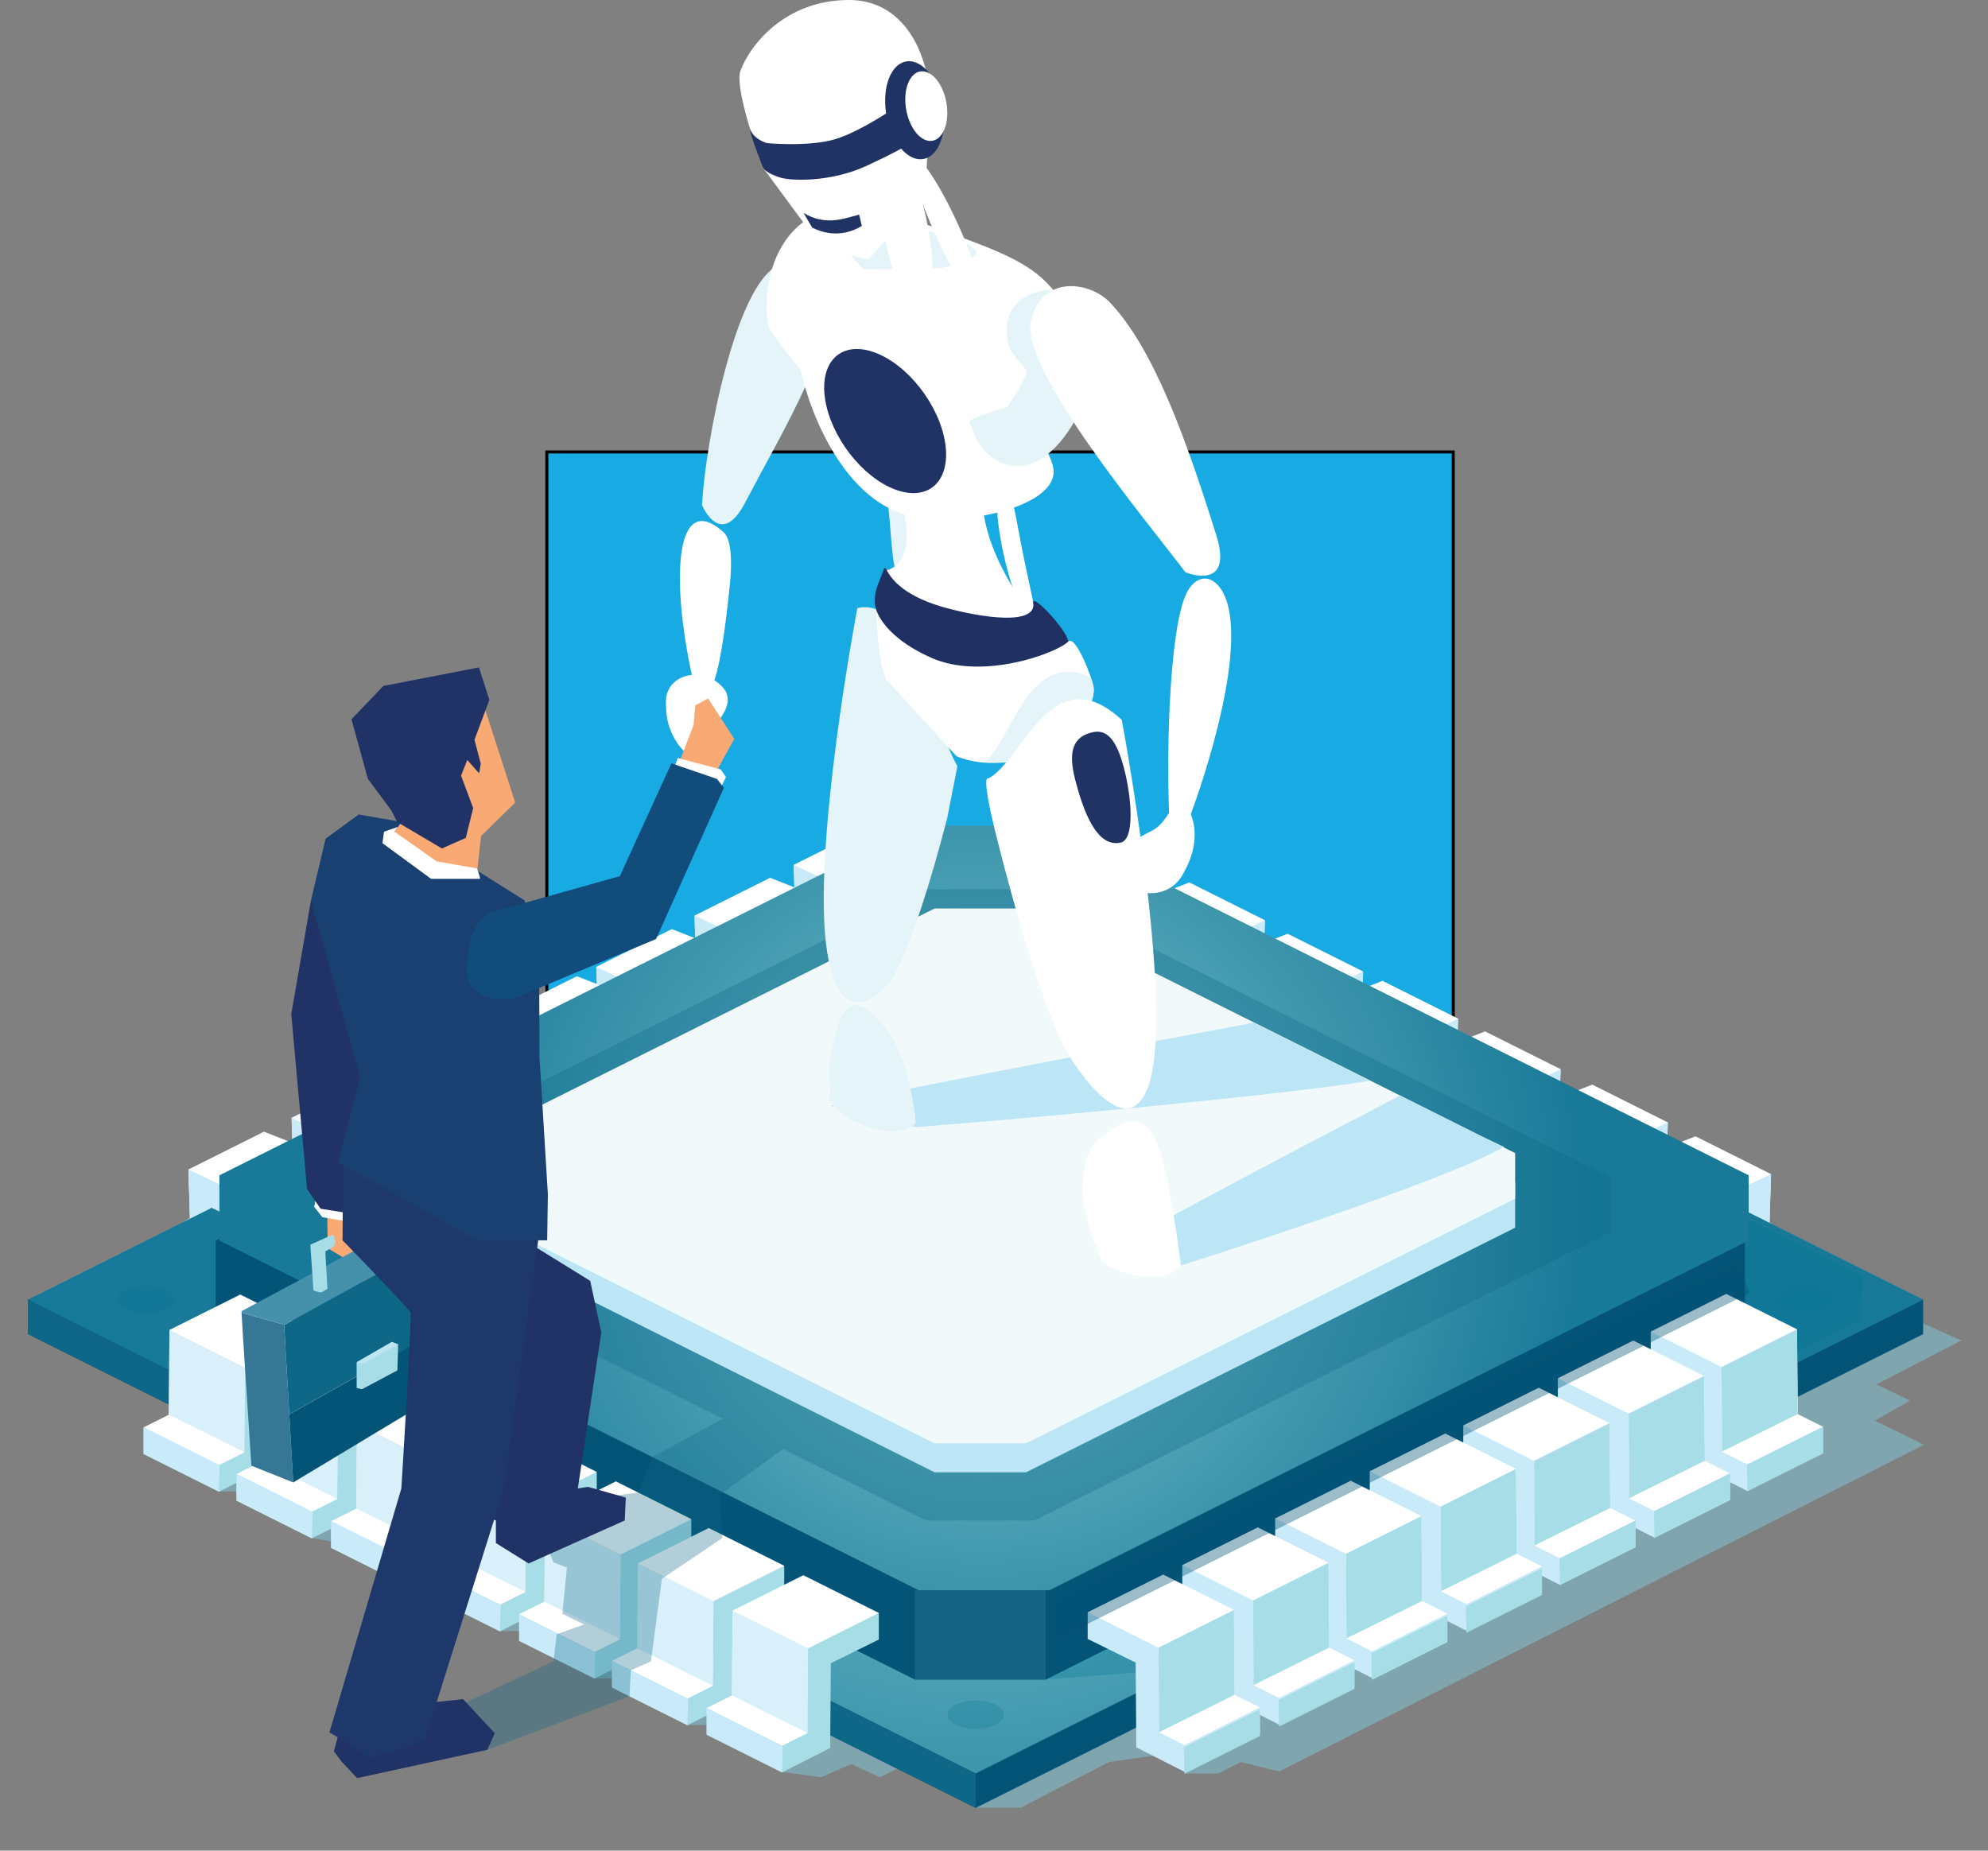 <?xml version="1.0" encoding="utf-8"?>
<!-- Generator: Adobe Illustrator 16.0.0, SVG Export Plug-In . SVG Version: 6.00 Build 0)  -->
<!DOCTYPE svg PUBLIC "-//W3C//DTD SVG 1.1//EN" "http://www.w3.org/Graphics/SVG/1.1/DTD/svg11.dtd">
<svg version="1.1" id="Layer_1" xmlns="http://www.w3.org/2000/svg" xmlns:xlink="http://www.w3.org/1999/xlink" x="0px" y="0px"
	 width="658px" height="612.613px" viewBox="0 0 658 612.613" enable-background="new 0 0 658 612.613" xml:space="preserve">
<rect x="0" y="0" width="658" height="612.613" fill="#808080" stroke="none"/>
<rect x="181" y="149.613" fill="#18AAE2" stroke="#000000" stroke-miterlimit="10" width="300" height="300"/>
<g>
	<g>
		<polygon opacity="0.51" fill="#80C9DA" points="257.125,565.331 87.145,467.332 72.824,493.728 83.197,493.728 103.574,509.17 
			130.478,514.138 165.828,539.953 181.161,539.953 197.135,555.574 207.455,555.574 227.885,571.017 240.639,571.017 
			259.191,586.637 271.828,588.295 281.717,583.948 291.205,588.295 297.242,585.394 265.845,567.513 		"/>
		<polygon opacity="0.51" fill="#80C9DA" points="634.134,436.982 318.976,593.049 323.24,598.396 337.834,598.396 367.102,583.274 
			386.048,580.592 392.35,587.084 403.156,587.084 410.734,583.274 423.371,586.424 636.868,478.226 620.542,470.285 
			632.148,463.631 621.124,458.269 649.172,443.725 		"/>
		<g>
			<g>
				<polygon fill="#65C4CE" points="232.273,311.165 233.461,314.793 235.585,316.147 243.994,320.108 243.684,314.793 				"/>
				<polygon fill="#FFFFFF" points="223.393,323.475 230.647,327.103 230.395,319.195 				"/>
				<polygon fill="#FFFFFF" points="229.88,303.082 230.395,319.195 268.483,295.921 254.888,290.574 				"/>
				<path fill="#C8EAF9" d="M245.712,318.754l-1.718-8.935l-14.114-6.737l0.768,26.395l-7.255-3.629v8.278l14.042,5.818
					l-0.132-3.395c-0.131-0.453,0-21.757,0-21.757L245.712,318.754z"/>
			</g>
			<g>
				<polygon fill="#65C4CE" points="265.098,294.376 266.284,298.003 268.408,299.358 276.817,303.318 276.507,298.003 				"/>
				<polygon fill="#FFFFFF" points="256.216,306.685 263.471,310.313 263.219,302.406 				"/>
				<polygon fill="#FFFFFF" points="262.703,286.292 263.219,302.406 301.307,279.132 287.711,273.784 				"/>
				<path fill="#C8EAF9" d="M278.535,301.965l-1.718-8.935l-14.114-6.738l0.768,26.395l-7.255-3.629v8.277l14.042,5.818
					l-0.131-3.394c-0.132-0.454,0-21.757,0-21.757L278.535,301.965z"/>
			</g>
			<g>
				<polygon fill="#65C4CE" points="199.755,328.145 200.942,331.771 203.066,333.127 211.476,337.088 211.164,331.771 				"/>
				<polygon fill="#FFFFFF" points="190.874,340.453 198.129,344.082 197.876,336.175 				"/>
				<polygon fill="#FFFFFF" points="197.361,320.061 197.876,336.175 235.965,312.9 222.369,307.553 				"/>
				<path fill="#C8EAF9" d="M213.193,335.732l-1.718-8.934l-14.114-6.738l0.768,26.396l-7.255-3.629v8.277l14.041,5.819
					l-0.131-3.395c-0.132-0.454,0-21.757,0-21.757L213.193,335.732z"/>
			</g>
			<g>
				<polygon fill="#65C4CE" points="134.396,360.48 135.584,364.107 137.708,365.462 146.117,369.423 145.807,364.107 				"/>
				<polygon fill="#FFFFFF" points="125.516,372.789 132.771,376.417 132.519,368.51 				"/>
				<polygon fill="#FFFFFF" points="132.003,352.396 132.519,368.51 170.606,345.236 157.011,339.889 				"/>
				<path fill="#C8EAF9" d="M147.835,368.068l-1.718-8.935l-14.114-6.737l0.768,26.396l-7.255-3.629v8.277l14.042,5.818
					l-0.132-3.394c-0.131-0.454,0-21.758,0-21.758L147.835,368.068z"/>
			</g>
			<g>
				<polygon fill="#65C4CE" points="168.327,343.746 169.514,347.374 171.639,348.729 180.047,352.689 179.736,347.374 				"/>
				<polygon fill="#FFFFFF" points="159.445,356.056 166.7,359.684 166.448,351.776 				"/>
				<polygon fill="#FFFFFF" points="165.934,335.663 166.448,351.776 204.536,328.503 190.94,323.154 				"/>
				<path fill="#C8EAF9" d="M181.765,351.335l-1.718-8.935l-14.113-6.737l0.767,26.395l-7.255-3.628v8.277l14.042,5.818
					l-0.132-3.394c-0.131-0.454,0-21.758,0-21.758L181.765,351.335z"/>
			</g>
			<g>
				<polygon fill="#65C4CE" points="64.754,395.212 65.94,398.839 68.065,400.194 76.474,404.154 76.163,398.839 				"/>
				<polygon fill="#FFFFFF" points="62.36,387.128 62.875,403.242 100.963,379.968 87.367,374.62 				"/>
				<polygon fill="#FFFFFF" points="55.873,407.521 63.128,411.148 62.875,403.242 				"/>
				<path fill="#C8EAF9" d="M78.191,402.8l-1.718-8.934l-14.113-6.738l0.768,26.396l-7.255-3.629v8.277l14.041,5.819l-0.131-3.395
					c-0.132-0.454,0-21.757,0-21.757L78.191,402.8z"/>
			</g>
			<g>
				<polygon fill="#65C4CE" points="98.91,378.101 100.098,381.728 102.222,383.082 110.63,387.043 110.319,381.728 				"/>
				<polygon fill="#FFFFFF" points="96.517,370.017 97.031,386.131 135.119,362.856 121.523,357.509 				"/>
				<polygon fill="#FFFFFF" points="90.029,390.409 97.283,394.038 97.031,386.131 				"/>
				<path fill="#C8EAF9" d="M112.348,385.688l-1.718-8.934l-14.113-6.738l0.767,26.396l-7.254-3.629v8.277l14.041,5.819
					l-0.131-3.395c-0.132-0.454,0-21.758,0-21.758L112.348,385.688z"/>
			</g>
		</g>
		<g>
			<g>
				<polygon fill="#65C4CE" points="404.546,321.639 412.954,317.678 415.078,316.323 416.266,312.696 404.856,316.323 				"/>
				<polygon fill="#FFFFFF" points="417.892,328.633 425.146,325.005 418.145,320.727 				"/>
				<polygon fill="#FFFFFF" points="380.057,297.452 418.145,320.727 418.659,304.612 393.652,292.104 				"/>
				<path fill="#C8EAF9" d="M418.659,304.612l-14.113,6.737l-1.718,8.935l8.408-3.961c0,0,0.132,21.304,0,21.758l-0.131,3.394
					l14.041-5.818v-8.277l-7.255,3.629L418.659,304.612z"/>
			</g>
			<g>
				<polygon fill="#65C4CE" points="371.723,304.85 380.131,300.889 382.255,299.534 383.442,295.907 372.033,299.534 				"/>
				<polygon fill="#FFFFFF" points="385.068,311.844 392.323,308.215 385.321,303.937 				"/>
				<polygon fill="#FFFFFF" points="347.232,280.663 385.321,303.937 385.836,287.823 360.828,275.315 				"/>
				<path fill="#C8EAF9" d="M385.836,287.823l-14.113,6.738l-1.719,8.934l8.409-3.96c0,0,0.131,21.304,0,21.757l-0.132,3.395
					l14.042-5.818v-8.277l-7.255,3.628L385.836,287.823z"/>
			</g>
			<g>
				<polygon fill="#65C4CE" points="437.064,338.618 445.473,334.657 447.598,333.303 448.784,329.676 437.375,333.303 				"/>
				<polygon fill="#FFFFFF" points="450.41,345.612 457.666,341.984 450.663,337.705 				"/>
				<polygon fill="#FFFFFF" points="412.574,314.432 450.663,337.705 451.178,321.592 426.171,309.084 				"/>
				<path fill="#C8EAF9" d="M451.178,321.592l-14.113,6.737l-1.718,8.935l8.409-3.961c0,0,0.131,21.304,0,21.758l-0.132,3.394
					l14.042-5.818v-8.277l-7.256,3.628L451.178,321.592z"/>
			</g>
			<g>
				<polygon fill="#65C4CE" points="502.423,370.953 510.831,366.993 512.955,365.638 514.143,362.011 502.733,365.638 				"/>
				<polygon fill="#FFFFFF" points="515.769,377.948 523.023,374.319 516.021,370.041 				"/>
				<polygon fill="#FFFFFF" points="477.934,346.767 516.021,370.041 516.536,353.928 491.529,341.419 				"/>
				<path fill="#C8EAF9" d="M516.536,353.928l-14.113,6.737l-1.718,8.934l8.408-3.96c0,0,0.131,21.303,0,21.757l-0.131,3.395
					l14.041-5.819v-8.276l-7.255,3.628L516.536,353.928z"/>
			</g>
			<g>
				<polygon fill="#65C4CE" points="468.492,354.22 476.901,350.259 479.025,348.904 480.213,345.277 468.803,348.904 				"/>
				<polygon fill="#FFFFFF" points="481.839,361.215 489.094,357.586 482.092,353.307 				"/>
				<polygon fill="#FFFFFF" points="444.003,330.033 482.092,353.307 482.606,337.193 457.599,324.686 				"/>
				<path fill="#C8EAF9" d="M482.606,337.193l-14.114,6.738l-1.717,8.934l8.408-3.961c0,0,0.131,21.304,0,21.758l-0.132,3.395
					l14.042-5.819v-8.277l-7.255,3.629L482.606,337.193z"/>
			</g>
			<g>
				<polygon fill="#65C4CE" points="572.065,405.686 580.475,401.725 582.599,400.37 583.785,396.742 572.377,400.37 				"/>
				<polygon fill="#FFFFFF" points="547.576,381.499 585.664,404.772 586.18,388.659 561.172,376.15 				"/>
				<polygon fill="#FFFFFF" points="585.412,412.68 592.667,409.051 585.664,404.772 				"/>
				<path fill="#C8EAF9" d="M586.18,388.659l-14.114,6.737l-1.718,8.935l8.408-3.961c0,0,0.132,21.304,0,21.757l-0.131,3.395
					l14.042-5.818v-8.277l-7.255,3.628L586.18,388.659z"/>
			</g>
			<g>
				<polygon fill="#65C4CE" points="537.909,388.574 546.318,384.613 548.442,383.259 549.629,379.631 538.221,383.259 				"/>
				<polygon fill="#FFFFFF" points="551.256,395.568 558.511,391.939 551.508,387.661 				"/>
				<polygon fill="#FFFFFF" points="513.42,364.388 551.508,387.661 552.023,371.548 527.016,359.039 				"/>
				<path fill="#C8EAF9" d="M552.023,371.548l-14.114,6.737l-1.718,8.935l8.408-3.961c0,0,0.132,21.304,0,21.757l-0.131,3.395
					l14.042-5.818v-8.277l-7.255,3.628L552.023,371.548z"/>
			</g>
		</g>
		<polygon fill="#045477" points="9.283,430.221 9.283,441.628 322.911,598.477 636.539,441.628 636.539,430.221 322.911,284.78 		
			"/>
		<radialGradient id="SVGID_1_" cx="322.911" cy="430.222" r="247.955" gradientUnits="userSpaceOnUse">
			<stop  offset="0" style="stop-color:#7DC6CE"/>
			<stop  offset="1" style="stop-color:#187998"/>
		</radialGradient>
		<polygon fill="url(#SVGID_1_)" points="9.283,430.221 322.911,587.069 636.539,430.221 322.911,273.374 		"/>
		<polygon fill="#C8EAF9" points="65.658,394.219 66.887,397.973 69.086,399.375 77.79,403.476 77.469,397.973 		"/>
		<polygon opacity="0.28" fill="#037392" points="344.847,302.881 113.381,418.639 113.381,440.253 344.847,556.012 
			384.176,553.018 615.642,437.26 616.515,422.699 385.048,306.941 		"/>
		<polygon fill="#045477" points="302.852,302.881 71.385,410.665 71.385,440.253 302.852,556.012 346.07,556.012 577.537,440.253 
			577.537,410.665 346.07,302.881 		"/>
		<radialGradient id="SVGID_2_" cx="325.699" cy="399.858" r="200.083" gradientUnits="userSpaceOnUse">
			<stop  offset="0" style="stop-color:#7DC6CE"/>
			<stop  offset="1" style="stop-color:#187998"/>
		</radialGradient>
		<polygon fill="url(#SVGID_2_)" points="304.089,273.293 72.623,389.051 72.623,410.665 304.089,526.424 347.309,526.424 
			578.774,410.665 578.774,389.051 347.309,273.293 		"/>
		<polygon opacity="0.32" fill="#0F6788" points="306.623,294.376 115.564,389.926 115.564,407.768 306.623,503.318 
			342.299,503.318 533.357,407.768 533.357,389.926 342.299,294.376 		"/>
		<polygon fill="#BCE6F5" points="309.345,310.313 147.432,391.287 147.432,406.406 309.345,487.381 339.577,487.381 
			501.49,406.406 501.49,391.287 339.577,310.313 		"/>
		<polygon fill="#F1F9FB" points="309.345,300.726 147.432,381.699 147.432,396.819 309.345,477.793 339.577,477.793 
			501.49,396.819 501.49,381.699 339.577,300.726 		"/>
		<polygon fill="#0F6788" points="9.283,441.628 322.911,598.477 322.911,587.069 9.283,430.221 		"/>
		<g>
			<g>
				<polygon fill="#A6DDE7" points="55.908,472.529 47.514,472.502 47.514,481.314 72.496,493.809 88.406,485.729 88.629,457.664 
					104.51,449.83 104.51,441.018 56.089,449.059 				"/>
				<polygon fill="#FFFFFF" points="56.089,440.246 55.873,468.321 47.514,472.502 72.496,484.996 80.848,480.805 81.07,452.74 
					104.51,441.018 79.527,428.523 				"/>
				<polygon fill="#C8EAF9" points="47.514,481.314 72.496,493.809 72.676,485.037 47.514,472.502 				"/>
				<polygon opacity="0.68" fill="#C8EAF9" points="55.873,468.321 80.896,480.703 81.075,452.737 56.093,440.243 				"/>
			</g>
			<g>
				<polygon fill="#A6DDE7" points="86.657,487.972 78.263,487.944 78.263,496.757 103.245,509.251 119.156,501.172 
					119.379,473.106 135.26,465.273 135.26,456.461 86.838,464.501 				"/>
				<polygon fill="#FFFFFF" points="86.838,455.688 86.622,483.764 78.263,487.944 103.245,500.438 111.598,496.248 111.82,468.183 
					135.26,456.461 110.277,443.967 				"/>
				<polygon fill="#C8EAF9" points="78.263,496.757 103.245,509.251 103.425,500.48 78.263,487.944 				"/>
				<polygon opacity="0.68" fill="#C8EAF9" points="86.622,483.764 111.646,496.146 111.824,468.181 86.843,455.687 				"/>
			</g>
			<g>
				<polygon fill="#A6DDE7" points="117.964,503.593 109.569,503.564 109.569,512.378 134.552,524.871 150.463,516.792 
					150.686,488.727 166.566,480.894 166.566,472.081 118.145,480.122 				"/>
				<polygon fill="#FFFFFF" points="118.145,471.31 117.929,499.385 109.569,503.564 134.552,516.059 142.904,511.868 
					143.127,483.803 166.566,472.081 141.584,459.587 				"/>
				<polygon fill="#C8EAF9" points="109.569,512.378 134.552,524.871 134.731,516.101 109.569,503.564 				"/>
				<polygon opacity="0.68" fill="#C8EAF9" points="117.929,499.385 142.952,511.767 143.132,483.801 118.149,471.307 				"/>
			</g>
			<g>
				<polygon fill="#A6DDE7" points="148.911,518.755 140.517,518.728 140.517,527.54 165.499,540.034 181.41,531.954 
					181.633,503.89 197.514,496.056 197.514,487.243 149.092,495.284 				"/>
				<polygon fill="#FFFFFF" points="149.092,486.472 148.876,514.547 140.517,518.728 165.499,531.221 173.852,527.03 
					174.074,498.966 197.514,487.243 172.531,474.75 				"/>
				<polygon fill="#C8EAF9" points="140.517,527.54 165.499,540.034 165.679,531.264 140.517,518.728 				"/>
				<polygon opacity="0.68" fill="#C8EAF9" points="148.876,514.547 173.899,526.929 174.079,498.963 149.097,486.47 				"/>
			</g>
			<g>
				<polygon fill="#A6DDE7" points="180.218,534.375 171.823,534.348 171.823,543.16 196.806,555.654 212.717,547.575 
					212.939,519.51 228.82,511.677 228.82,502.864 180.398,510.904 				"/>
				<polygon fill="#FFFFFF" points="180.398,502.092 180.183,530.168 171.823,534.348 196.806,546.842 205.158,542.651 
					205.381,514.586 228.82,502.864 203.838,490.37 				"/>
				<polygon fill="#C8EAF9" points="171.823,543.16 196.806,555.654 196.985,546.884 171.823,534.348 				"/>
				<polygon opacity="0.68" fill="#C8EAF9" points="180.183,530.168 205.206,542.55 205.386,514.584 180.403,502.09 				"/>
			</g>
			<g>
				<polygon fill="#A6DDE7" points="210.968,549.818 202.573,549.791 202.573,558.604 227.556,571.098 243.466,563.018 
					243.689,534.953 259.569,527.119 259.569,518.307 211.148,526.348 				"/>
				<polygon fill="#FFFFFF" points="211.148,517.535 210.932,545.61 202.573,549.791 227.556,562.285 235.907,558.094 
					236.131,530.029 259.569,518.307 234.587,505.813 				"/>
				<polygon fill="#C8EAF9" points="202.573,558.604 227.556,571.098 227.734,562.326 202.573,549.791 				"/>
				<polygon opacity="0.68" fill="#C8EAF9" points="210.932,545.61 235.955,557.992 236.135,530.026 211.152,517.533 				"/>
			</g>
			<g>
				<polygon fill="#A6DDE7" points="242.274,565.439 233.88,565.411 233.88,574.224 258.862,586.718 274.772,578.639 
					274.996,550.573 290.876,542.74 290.876,533.928 242.455,541.969 				"/>
				<polygon fill="#FFFFFF" points="242.455,533.156 242.238,561.23 233.88,565.411 258.862,577.905 267.214,573.715 
					267.438,545.649 290.876,533.928 265.894,521.434 				"/>
				<polygon fill="#C8EAF9" points="233.88,574.224 258.862,586.718 259.042,577.947 233.88,565.411 				"/>
				<polygon opacity="0.68" fill="#C8EAF9" points="242.238,561.23 267.262,573.613 267.441,545.647 242.459,533.153 				"/>
			</g>
		</g>
		<g>
			<g>
				<polygon fill="#C8EAF9" points="594.795,448.846 546.373,440.805 546.373,449.617 562.254,457.45 562.478,485.516 
					578.388,493.595 603.37,481.102 603.37,472.288 594.976,472.316 				"/>
				<polygon fill="#FFFFFF" points="594.795,440.032 571.355,428.311 546.373,440.805 569.813,452.526 570.035,480.592 
					578.388,484.782 603.37,472.288 595.011,468.108 				"/>
				<polygon fill="#A6DDE7" points="578.388,493.595 603.37,481.102 603.37,472.288 578.208,484.824 				"/>
				<polygon fill="#A6DDE7" points="569.809,452.524 569.987,480.49 595.011,468.108 594.79,440.03 				"/>
			</g>
			<g>
				<polygon fill="#C8EAF9" points="564.046,464.288 515.624,456.247 515.624,465.06 531.505,472.894 531.728,500.958 
					547.639,509.038 572.621,496.544 572.621,487.731 564.227,487.759 				"/>
				<polygon fill="#FFFFFF" points="564.046,455.476 540.606,443.753 515.624,456.247 539.063,467.969 539.286,496.034 
					547.639,500.225 572.621,487.731 564.262,483.551 				"/>
				<polygon fill="#A6DDE7" points="547.639,509.038 572.621,496.544 572.621,487.731 547.459,500.268 				"/>
				<polygon fill="#A6DDE7" points="539.059,467.967 539.238,495.933 564.262,483.551 564.041,455.473 				"/>
			</g>
			<g>
				<polygon fill="#C8EAF9" points="532.738,479.908 484.317,471.868 484.317,480.681 500.197,488.514 500.421,516.579 
					516.332,524.658 541.314,512.164 541.314,503.352 532.92,503.379 				"/>
				<polygon fill="#FFFFFF" points="532.738,471.096 509.3,459.374 484.317,471.868 507.756,483.59 507.979,511.655 
					516.332,515.846 541.314,503.352 532.955,499.172 				"/>
				<polygon fill="#A6DDE7" points="516.332,524.658 541.314,512.164 541.314,503.352 516.152,515.888 				"/>
				<polygon fill="#A6DDE7" points="507.752,483.588 507.932,511.554 532.955,499.172 532.734,471.094 				"/>
			</g>
			<g>
				<polygon fill="#C8EAF9" points="501.791,495.071 453.37,487.03 453.37,495.843 469.25,503.676 469.474,531.741 485.385,539.82 
					510.367,527.327 510.367,518.515 501.973,518.542 				"/>
				<polygon fill="#FFFFFF" points="501.791,486.259 478.353,474.536 453.37,487.03 476.81,498.752 477.032,526.817 
					485.385,531.008 510.367,518.515 502.008,514.334 				"/>
				<polygon fill="#A6DDE7" points="485.385,540.481 510.367,527.987 510.367,519.175 485.205,531.711 				"/>
				<polygon fill="#A6DDE7" points="476.805,498.75 476.984,526.716 502.008,514.334 501.787,486.256 				"/>
			</g>
			<g>
				<polygon fill="#C8EAF9" points="470.484,510.691 422.063,502.65 422.063,511.463 437.943,519.297 438.167,547.361 
					454.078,555.441 479.06,542.947 479.06,534.135 470.665,534.162 				"/>
				<polygon fill="#FFFFFF" points="470.484,501.879 447.046,490.157 422.063,502.65 445.502,514.373 445.726,542.438 
					454.078,546.629 479.06,534.135 470.701,529.954 				"/>
				<polygon fill="#A6DDE7" points="454.078,556.102 479.06,543.607 479.06,534.795 453.898,547.331 				"/>
				<polygon fill="#A6DDE7" points="445.498,514.371 445.678,542.336 470.701,529.954 470.48,501.877 				"/>
			</g>
			<g>
				<polygon fill="#C8EAF9" points="439.735,526.135 391.314,518.094 391.314,526.906 407.194,534.74 407.418,562.805 
					423.328,570.884 448.311,558.391 448.311,549.578 439.916,549.605 				"/>
				<polygon fill="#FFFFFF" points="439.735,517.322 416.297,505.6 391.314,518.094 414.753,529.815 414.977,557.881 
					423.328,562.071 448.311,549.578 439.951,545.397 				"/>
				<polygon fill="#A6DDE7" points="423.328,571.545 448.311,559.051 448.311,550.238 423.148,562.774 				"/>
				<polygon fill="#A6DDE7" points="414.748,529.813 414.928,557.779 439.951,545.397 439.73,517.319 				"/>
			</g>
			<g>
				<polygon fill="#C8EAF9" points="408.429,541.755 360.007,533.714 360.007,542.527 375.888,550.36 376.11,578.426 
					392.021,586.505 417.004,574.011 417.004,565.198 408.609,565.226 				"/>
				<polygon fill="#FFFFFF" points="408.429,532.942 384.989,521.221 360.007,533.714 383.446,545.437 383.669,573.501 
					392.021,577.692 417.004,565.198 408.645,561.018 				"/>
				<polygon fill="#A6DDE7" points="392.021,587.165 417.004,574.672 417.004,565.859 391.842,578.395 				"/>
				<polygon fill="#A6DDE7" points="383.441,545.434 383.621,573.4 408.645,561.018 408.424,532.94 				"/>
			</g>
		</g>
		<g opacity="0.24">
			<path fill="#037392" d="M604.188,426.925c-3.625-1.813-9.557-1.813-13.182,0c-3.625,1.813-3.625,4.779,0,6.593
				c3.625,1.813,9.557,1.813,13.182,0C607.813,431.704,607.813,428.738,604.188,426.925z"/>
			<path fill="#037392" d="M329.502,564.298L329.502,564.298c-3.625-1.813-9.557-1.813-13.182,0c-3.625,1.813-3.625,4.779,0,6.592
				l0,0c3.625,1.813,9.557,1.813,13.182,0C333.127,569.077,333.127,566.11,329.502,564.298z"/>
			<path fill="#037392" d="M54.816,426.925L54.816,426.925c-3.625-1.813-9.557-1.813-13.182,0l0,0c-3.625,1.813-3.625,4.779,0,6.593
				l0,0c3.625,1.813,9.557,1.813,13.182,0C58.441,431.704,58.441,428.738,54.816,426.925z"/>
		</g>
		<rect x="302.852" y="526.424" opacity="0.11" fill="#A6DDE7" width="43.219" height="29.588"/>
		<polygon opacity="0.39" fill="#045477" points="349.395,529.828 347.691,543.704 579.157,427.946 574.872,418.028 		"/>
	</g>
	<g>
		<path fill="#BCE6F5" d="M274.83,366.01l28.268,7.079c29.533-2.176,120.256-10.372,150.471-15.355l-38.41-19.21
			C415.158,338.523,301.583,359.558,274.83,366.01z"/>
		<path fill="#BCE6F5" d="M463.424,362.662c-13.684,7.138-60.596,31.376-90.975,48.486l18.41,7.77c0,0,87.1-27.574,106.926-39.287
			l-7.39-3.48L463.424,362.662z"/>
		<path fill="#FFFFFF" d="M239.126,175.871c-15.329-13.334-17.284,14.705-10.037,48.049l6.366,3.433
			c2.542-3.994,4.739-19.778,6.183-34.495C242.259,186.526,242.275,178.001,239.126,175.871z"/>
		<path fill="#E4F4F8" d="M257.456,87.899c-14.228,6.83-24.119,59.506-25.093,79.343c0,0,6.123,14.635,14.18-0.711
			c13.336-25.401,30.172-52.449,28.504-72.447C274.338,85.6,263.038,85.579,257.456,87.899z"/>
		<path fill="#E4F4F8" d="M293.792,147.286c-2.838-1.172-0.863,9.429,0.348,21.618c1.21,12.189,1.198,21.351,4.036,22.523
			c2.837,1.172,4.155-7.758,2.945-19.948C299.91,159.29,296.629,148.458,293.792,147.286z"/>
		<path fill="#E4F4F8" d="M283.765,201.318c0,0-15.308,80.525-9.999,113.78c4.715,29.541,20.15,10.734,20.15,10.734
			s7.232-7.288,19.603-55.031l3.368-17.193C308.736,239.775,301.586,196.819,283.765,201.318z"/>
		<path fill="#FFFFFF" d="M325.902,156.6c6.705-29.524-44.166-29.648-44.166-29.648s32.992,58.059,10.552,62.123l14.422,18.299
			l40.247,2.858C346.957,210.231,320.183,181.785,325.902,156.6z"/>
		<path fill="#FFFFFF" d="M283.641,48.468c-2.848-1.333-4.838,7.177-4.444,19.006c0.393,11.829,3.021,22.498,5.868,23.832
			c2.848,1.333,4.839-7.177,4.445-19.006C289.116,60.471,286.489,49.802,283.641,48.468z"/>
		<path fill="#FFFFFF" d="M332.184,160.167c-2.795-0.894-2.979,8.667-0.413,21.354c2.567,12.686,6.914,23.695,9.709,24.59
			c2.796,0.894-0.165-9.358-2.731-22.045C336.181,171.379,334.979,161.062,332.184,160.167z"/>
		<path fill="#203063" d="M341.997,199.492c1.169,7.697-16.953,4.973-28.724,1.782c-25.697-6.966-17.691-20.29-22.321-8.706
			c-1.108,2.771-9.869,20.83,35.301,31.028c17.631,3.981,29.245,1.21,27.357-11.223
			C352.995,208.325,341.495,196.185,341.997,199.492z"/>
		<path fill="#FFFFFF" d="M353.61,212.374c-4.304,4.065-28.582,12.836-45.322,5.39c-17.165-7.634-18.574-16.914-18.574-16.914
			c0.821,5.413,0.254,14.498,3.428,23.847l23.446,25.628c22.65,9.131,46.995-12.163,45.345-23.032
			C361.52,224.575,356.045,210.073,353.61,212.374z"/>
		<path fill="#E4F4F8" d="M361.045,224.19c-20.735-9.392-25.873,20.455-34.98,27.944c20.016,3.166,37.355-15.05,35.868-24.843
			C361.844,226.708,361.52,225.579,361.045,224.19z"/>
		<path fill="#FFFFFF" d="M327.102,257.707c0,0-2.715-2.381,2.763,19.409c14.605,58.107,23.847,72.096,23.847,72.096
			s19.617,33.007,26.816,8.903c8.103-27.135-9.235-119.815-9.235-119.815C348.054,216.868,338.271,252.112,327.102,257.707z"/>
		<path fill="#213265" d="M361.436,242.437c-5.758,1.411-8.179,5.576-5.566,15.656c2.611,10.079,6.994,22.566,15.024,20.845
			c4.681-1.004,3.771-14.472,1.159-24.551C369.44,244.307,366.083,241.297,361.436,242.437z"/>
		<path fill="#FFFFFF" d="M364.087,376.755c-5.48,4.407-7.811,16.513-3.69,29.056l1.339,4.078l2.779,7.468
			c6.532,5.705,22.224,7.631,26.345,1.562c-1.821-14.374-4.055-27.781-6.743-37.062
			C379.166,364.772,369.276,372.581,364.087,376.755z"/>
		<path fill="#E4F4F8" d="M277.271,339.664c-1.342,4.589-3.797,15.513-2.782,19.162c1.228,0.165-0.887,5.739,0.341,5.904
			c6.513,8.183,22.124,13.041,28.269,7.079c-0.569-7.452-3.2-20.642-7.6-27.735C289.438,334.306,281.057,326.72,277.271,339.664z"/>
		<path fill="#FFFFFF" d="M301.516,72.378c-38.207-14.68-50.438,14.406-47.277,35.216c0,0,0.236,2.792,15.862,20.91
			c5.209,6.04,14.844,11.434,22.964,14.279c10.749,3.766,21.268,19.633,31.816,17.798c27.354-4.758,34.859-29.907,34.859-29.907
			C354.976,87.287,340.422,87.326,301.516,72.378z"/>
		<path fill="#FFFFFF" d="M307.728,122.392c-16.997-6.234-45.104-15.128-43.216-2.695c1.889,12.432,13.188,45.531,36.49,50.995
			c17.6,4.127,49.539-3.105,47.651-15.537C346.766,142.721,324.724,128.626,307.728,122.392z"/>
		<path fill="#E4F4F8" d="M290.324,74.996l-12.167,5.73l7.692,8.488l25.865-0.526c0,0,14.171-2.574,10.938-5.969
			C315.287,74.981,290.324,74.996,290.324,74.996z"/>
		<path fill="#FFFFFF" d="M295.231,46.117c-4.398-1.613-5.966,10.241-3.501,26.477c2.466,16.236,8.03,30.706,12.429,32.319
			c4.398,1.614,5.965-10.24,3.5-26.476C305.193,62.2,299.63,47.73,295.231,46.117z"/>
		<path fill="#FFFFFF" d="M302.973,52.275c-2.555-0.155,0.107,10.524,5.948,23.853c5.841,13.329,12.649,24.258,15.204,24.412
			c2.557,0.155-0.106-10.525-5.947-23.853S305.529,52.429,302.973,52.275z"/>
		<path fill="#213265" d="M289.52,116.678c-10.979-4.028-18.336,2.874-16.432,15.416c1.904,12.541,12.349,25.973,23.328,30
			c10.979,4.028,18.336-2.874,16.432-15.416C310.943,134.136,300.499,120.705,289.52,116.678z"/>
		<path fill="#E4F4F8" d="M333.63,113.403c0.661,2.713,2.826,5.737,6.066,8.941c1.343,1.328-6.296,12.357-6.296,12.357
			c-16.014,4.845-12.27,4.702-11.766,6.563c3.694,13.665,21.986,22.733,35.891-5.344c1.557-3.108,2.215-5.248,2.215-5.248
			c-1.947-17.738-5.913-27.873-12.49-34.69C339.405,96.401,331.184,101.538,333.63,113.403z"/>
		<path fill="#FFFFFF" d="M393.125,195.581c-5.781,10.148-7.106,49.514-6.184,73.529c0.069,1.796,6.833,1.34,6.833,1.34
			c4.243-11.042,20.511-58.847,10.601-75.066C400.407,189.229,395.578,191.277,393.125,195.581z"/>
		<path fill="#FFFFFF" d="M367.304,100.054c-6.24-6.558-22.222-9.594-26.086,6.102c-3.439,16.497,38.067,65.969,51.157,83.296
			c0,0,16.14,6.628,10.19-12.315C392.718,145.784,382.016,115.513,367.304,100.054z"/>
		<path fill="#FFFFFF" d="M390.773,266.082c-3.309-0.395-4.348,6.325-9.416,8.87c-5.068,2.545-11.303,5.797-11.404,10.931
			c-0.006,0.335,0.048,0.755,0.149,1.239c2.123,10.032,15.958,11.583,21.144,2.737c1.064-1.815,1.981-3.696,2.679-5.524
			C397.429,275.146,394.082,266.477,390.773,266.082z"/>
		<path fill="#FFFFFF" d="M239.479,227.84c-6.415-7.698-18.769-4.868-19.05,4.021c-0.057,1.824,0.039,3.658,0.297,5.384
			c1.292,8.671,8.107,14.874,11.073,14.217s0.739-6.545,3.828-10.167s6.833-8.178,4.55-12.47
			C240.028,228.544,239.789,228.211,239.479,227.84z"/>
		<g>
			<path fill="#FFFFFF" d="M281.099,0c-21.494-0.05-33.115,15.312-36.046,23.537c-1.536,4.313,3.013,18.823,5.005,24.946
				c5.79,17.798,6.476,4.854,25.22,8.227c18.745,3.373,30.639,2.414,32.527-15.872c0.746-7.227-0.098-15.259-3.02-22.896
				C300.716,7.307,292.679,0.027,281.099,0z"/>
			<path fill="#FFFFFF" d="M248.521,42.618c0,0,2.875,9.656,4.164,13.11l19.625,26.603l15.192,3.588l18.679-21.278l1.291-22.724
				l-8.836,0.395L248.521,42.618z"/>
			<path fill="#213265" d="M265.935,70.448l2.894,4.886c7.573,3.863,13.854,1.073,16.433-0.57l-0.908-3.725
				C279.146,72.431,273.118,74.842,265.935,70.448z"/>
			<path fill="#213265" d="M295.419,23.597c-3.578,5.443-3.194,15.628,0.856,22.75c4.053,7.121,10.238,8.482,13.816,3.039
				s3.194-15.628-0.857-22.75C305.184,19.515,298.997,18.154,295.419,23.597z"/>
			<path fill="#FFFFFF" d="M301.377,25.969c-2.543,3.867-2.271,11.104,0.608,16.164c2.879,5.06,7.274,6.026,9.817,2.159
				c2.542-3.867,2.27-11.104-0.609-16.164C308.314,23.068,303.919,22.102,301.377,25.969z"/>
			<path fill="#213265" d="M276.702,45.993c-8.789,2.727-22.693,1.395-22.693,1.395s-4.268-0.925-5.776-4.667
				c-0.392,0.641,4.308,13.055,4.453,13.007c0,0,0.928,1.611,5.604,3.061c3.542,1.098,16.615,1.611,28.479-3.875
				c11.863-5.486,15.338-7.946,15.338-7.946l-4.277-12.386C297.828,34.582,285.491,43.266,276.702,45.993z"/>
		</g>
	</g>
	<g>
		<polygon opacity="0.32" fill="#0F6788" points="239.273,469.636 215.864,482.302 211.254,494.079 175.716,498.7 183.193,517.192 
			187.633,518.895 186.14,534.213 193.29,537.752 184.247,540.98 183.193,549.951 131.56,574.112 147.665,576.563 160.081,579.725 
			208.353,561.494 208.802,552.895 215.452,549.955 219.088,522.605 239.061,509.155 238.391,494.672 259.274,479.638 		"/>
		<g>
			<polygon fill-rule="evenodd" clip-rule="evenodd" fill="#F9A974" points="108.311,400.717 108.445,413.156 118.735,419.401 
				122.637,430.43 125.516,432.747 125.905,418.22 118.258,398.298 			"/>
			<polygon fill-rule="evenodd" clip-rule="evenodd" fill="#FFFFFF" points="103.998,399.508 106.69,402.925 121.71,405.496 
				121.735,401.773 104.975,394.604 			"/>
			<polygon fill-rule="evenodd" clip-rule="evenodd" fill="#213266" points="102.916,298.079 96.405,335.699 101.636,393.606 
				106.104,400.122 121.281,402.54 118.962,347.84 127.627,284.056 			"/>
		</g>
		<g>
			<polygon fill="#367795" points="94.254,442.141 94.239,441.884 94.051,438.605 94.045,438.509 92.659,438.126 92.584,438.102 
				81.08,434.832 81.04,434.801 79.953,434.487 80.33,441.046 83.203,485.191 97.05,490.725 95.751,468.154 			"/>
			<g>
				<polygon fill="#0F6788" points="154.001,405.518 94.158,438.563 94.053,438.605 95.75,468.154 155.738,434.479 154.073,405.542 
									"/>
				<polygon fill="#045477" points="95.969,468.066 95.75,468.154 97.049,490.724 156.905,454.703 155.738,434.479 				"/>
				<polygon fill="#A6DDE7" points="118.036,450.94 118.055,459.48 119.807,459.87 131.526,453.641 131.791,445.024 
					129.686,444.211 				"/>
			</g>
			<path fill="#4591AC" d="M79.927,434.038l0.026,0.449l14.205,4.076L154,405.519l-13.71-3.831
				C138.863,402.506,80.322,433.839,79.927,434.038z"/>
			<path fill="#A6DDE7" d="M110.189,408.723c-0.998,0.351-7.487,3.313-7.487,3.313s0.961,13.873,1.063,15.151
				c-0.891-0.378,1.492,0.727,2.683,0.575c0.376-0.095,1.938-1.181,1.938-1.181c-0.067-0.607-0.62-10.784-0.71-12.34
				c0,0,1.759-0.951,2.523-1.474c0,0,0.12-0.123,0.183-0.156c1.177-1.121,0.221-3.345,0.221-3.345
				C110.436,409.118,110.327,408.905,110.189,408.723z"/>
			<polygon opacity="0.68" fill="#C8EAF9" points="118.036,450.94 120.156,451.434 131.791,445.024 129.686,444.211 			"/>
		</g>
		<polygon fill-rule="evenodd" clip-rule="evenodd" fill="#213266" points="179.717,494.431 164.131,503.015 164.131,510.797 
			174.971,517.544 206.786,503.318 207.139,495.736 194.62,492.195 		"/>
		<path fill-rule="evenodd" clip-rule="evenodd" fill="#213266" d="M138.861,563.93l-23.475-2.206l-4.879,17.997l2.565,3.434
			l5.122,5.451l43.098-9.38l2.486-5.47l-10.521-11.303C153.258,562.453,139.776,563.93,138.861,563.93z"/>
		<path fill-rule="evenodd" clip-rule="evenodd" fill="#213266" d="M118.122,376.272c0,1.543-2.135,7.972-2.135,7.972l-2.606,26.322
			l53.248,32.826l-3.19,39.894v19.749l11.282,4.398l16.161-12.181l8.149-54.194l-3.682-17.067L118.122,376.272z"/>
		<path fill-rule="evenodd" clip-rule="evenodd" fill="#1F386B" d="M113.381,410.566c0,0,17.856,18.335,22.426,23.753
			c0.658,0.781-2.967,58.397-2.967,58.397l-23.809,80.776c0,0,13.326,7.472,12.684,8.672c0,0,17.22-4.494,19.045-6.737
			l26.047-82.711l12.91-93.585l-66.184-15.376L113.381,410.566z"/>
		<polygon fill-rule="evenodd" clip-rule="evenodd" fill="#1A3F71" points="178.465,316.793 173.658,298.079 132.06,271.935 
			118.728,269.615 107.782,277.616 102.916,298.079 119.179,356.726 111.86,384.695 157.762,410.566 181.11,410.566 
			181.336,395.311 178.537,349.508 		"/>
		<path fill-rule="evenodd" clip-rule="evenodd" fill="#F9A974" d="M138.247,264.809c-0.915,1.015-8.843,12.18-8.843,12.18
			l12.502,12.181l15.855,1.353c0-1.015,2.264-20.907,2.264-20.907S139.161,263.793,138.247,264.809z"/>
		<path fill-rule="evenodd" clip-rule="evenodd" fill="#FFFFFF" d="M144.502,285.129l-13.942-9.823l1.128-1.582l-4.577,1.582
			l-0.535,3.798l16.099,11.814c0,0,15.741,0,16.143,0s-0.98-3.451-0.98-3.451L144.502,285.129z"/>
		<g>
			<polygon fill-rule="evenodd" clip-rule="evenodd" fill="#F9A974" points="142.126,246.11 157.762,278.187 170.519,265.659 
				159.405,231.204 			"/>
			<polygon fill-rule="evenodd" clip-rule="evenodd" fill="#213266" points="158.514,220.939 126.87,227.066 116.342,238.104 
				121.762,257.831 129.506,268.241 131.476,272.124 146.264,280.862 154.165,277.371 156.617,267.485 152.601,256.764 
				154.662,251.574 158.609,256.023 158.666,255.516 159.132,252.816 157.049,244.875 161.976,231.674 			"/>
		</g>
		<g>
			<path fill-rule="evenodd" clip-rule="evenodd" fill="#F9A974" d="M230.156,233.46l-0.606,6.575c0,0-8.228,21.715-8.896,22.356
				l11.971,1.099l10.402-18.889l-8.634-13.397L230.156,233.46z"/>
			<polygon fill-rule="evenodd" clip-rule="evenodd" fill="#FFFFFF" points="224.301,250.901 221.842,258.168 233.525,270.838 
				240.271,257.241 238.555,254.695 			"/>
			<path fill-rule="evenodd" clip-rule="evenodd" fill="#124C7C" d="M222.23,252.684l-17.069,37.344l-43.186,12.115
				c-9.571,5.995-7.122,22.771-7.122,22.771c2.809,4.607,8.08,6.932,16.22,5.205l46.068-19.271l22.46-50.068l-2.305-2.934
				L222.23,252.684z"/>
		</g>
	</g>
</g>
</svg>

